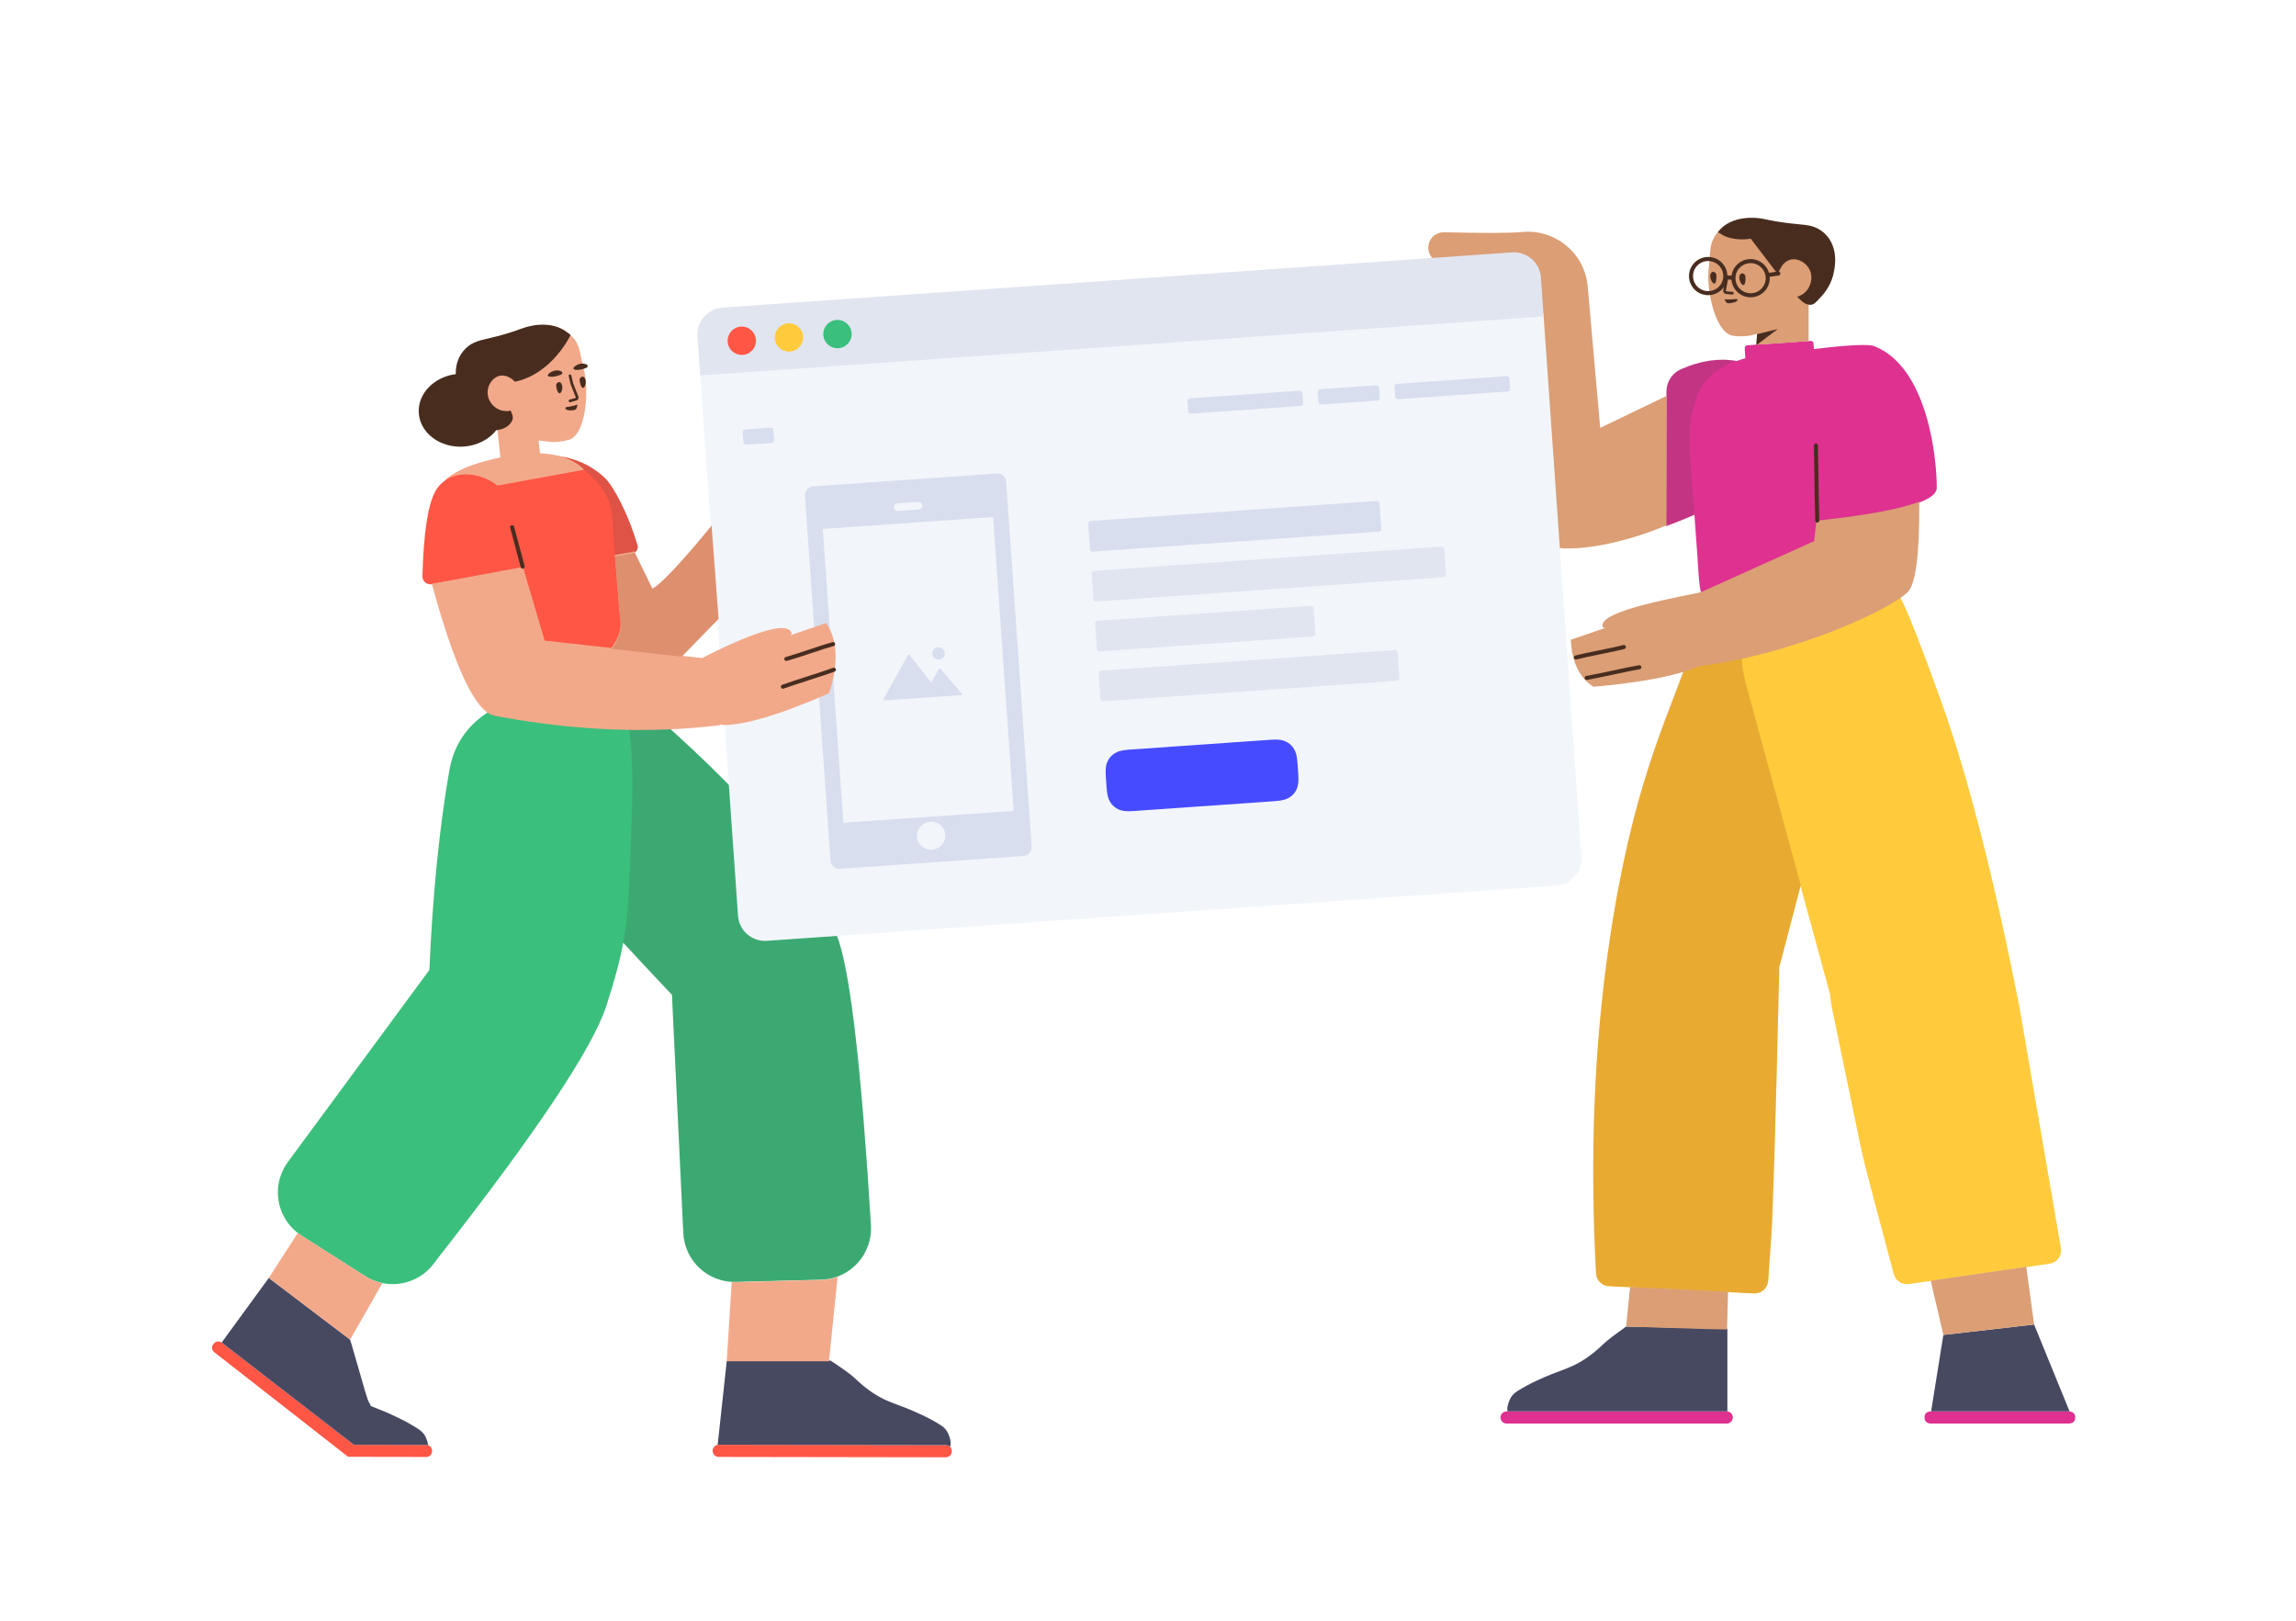 <svg width="340" height="240" viewBox="0 0 340 240" fill="none" xmlns="http://www.w3.org/2000/svg">
<path d="M306.398 210.8H285.898C285.418 210.8 284.998 210.454 284.998 210.038V209.762C284.998 209.346 285.398 209 285.898 209H306.398C306.878 209 307.298 209.346 307.298 209.762V210.038C307.298 210.454 306.898 210.8 306.398 210.8ZM255.698 209C256.195 209 256.598 209.403 256.598 209.9C256.598 210.397 256.195 210.8 255.698 210.8H223.098C222.601 210.8 222.198 210.397 222.198 209.9C222.198 209.403 222.601 209 223.098 209H255.698Z" fill="#DE3190"/>
<path d="M255.797 209.005C255.765 209.002 255.733 209 255.7 209H223.239C223.218 208.89 223.207 208.752 223.21 208.574C223.232 208.434 223.235 208.274 223.278 208.115C223.535 207.159 223.846 206.525 224.756 205.96C225.666 205.396 226.595 204.892 227.563 204.449C231.133 202.771 232.352 202.792 234.7 201.253C235.671 200.61 236.564 199.865 237.398 199.06C237.954 198.523 239.09 197.65 240.804 196.442L255.797 196.788V209.005ZM306.473 209.003C306.449 209.001 306.425 209 306.4 209H285.968L287.779 197.677L301.22 196.139L306.473 209.003Z" fill="#474961"/>
<path d="M261.902 86.123C262.587 85.351 263.351 84.638 264.192 83.997C266.637 83.078 271.301 82.107 274.629 83.167C278.522 84.407 280.924 87.798 280.924 87.798C280.924 87.798 281.495 87.203 287.448 103.831C291.417 114.916 295.268 129.938 299.002 148.895C299.359 151.018 301.422 162.991 305.19 184.814C305.193 184.832 305.196 184.85 305.199 184.868C305.357 185.961 304.599 186.976 303.506 187.134L282.66 190.152C281.656 190.297 280.703 189.669 280.441 188.689C277.841 178.967 276.435 173.652 276.224 172.745C275.768 170.935 275.32 168.885 274.857 166.536L271.209 148.902C271.173 148.731 271.104 148.176 271.001 147.238C269.3 140.997 267.845 135.661 266.636 131.229C265.665 134.959 264.613 138.958 263.482 143.226C262.933 167.161 262.523 180.772 262.251 184.059C262.209 184.568 262.076 186.439 261.851 189.674C261.776 190.761 260.846 191.587 259.758 191.534L238.268 190.481C237.245 190.431 236.425 189.616 236.369 188.594C235.418 171.347 236.047 155.124 238.256 139.924C241.683 116.333 246.862 106.693 249.952 97.618C249.986 97.51 252.437 93.629 257.304 85.975C258.996 85.985 260.529 86.034 261.902 86.123Z" fill="#FFCB3D"/>
<path opacity="0.2" d="M258.918 91.256C257.784 94.335 257.591 97.754 258.491 101.061C259.751 105.693 261.012 110.325 262.273 114.957C262.273 114.957 263.736 120.323 266.663 131.056C265.685 134.835 264.624 138.892 263.482 143.226C262.919 167.086 262.501 180.659 262.23 183.947C262.045 186.184 261.907 188.084 261.815 189.648C261.75 190.745 260.814 191.584 259.717 191.528L238.207 190.441C237.184 190.39 236.365 189.573 236.311 188.55C235.399 171.332 236.047 155.123 238.255 139.924C241.683 116.333 246.801 106.65 249.89 97.575C249.918 97.488 254.333 94.144 258.918 91.256Z" fill="#8C2A00"/>
<path d="M257.169 53.46C257.601 53.301 258.03 53.166 258.447 53.052L258.365 51.552C258.353 51.334 258.518 51.146 258.736 51.131L268.119 50.478C268.339 50.462 268.53 50.629 268.546 50.849L268.606 51.696C273.724 51.071 276.712 50.928 277.569 51.267C285.523 54.419 286.839 68.101 286.797 72.263C286.785 73.379 285.002 74.381 281.446 75.268C281.833 79.052 282.062 81.189 282.193 82.299C282.193 82.299 282.191 82.496 282.236 82.787C282.348 83.641 255.325 92.006 255.325 92.006C255.305 91.988 255.286 91.99 255.286 91.99C255.286 91.99 254.902 91.925 254.428 91.691C254.192 91.594 253.953 91.458 253.709 91.263C251.902 89.849 251.611 86.319 251.573 85.457C251.549 85.185 251.53 84.97 251.53 84.97C251.456 83.686 251.274 81.085 250.915 76.233C249.634 76.786 248.237 77.347 246.724 77.918L246.78 57.959C246.784 56.532 247.631 55.242 248.939 54.67C251.85 53.398 254.593 52.995 257.169 53.46Z" fill="#DE3190"/>
<path d="M255.745 196.877L252.184 196.795L240.805 196.442L241.388 190.582L255.895 191.287L255.745 196.877ZM285.907 189.64L300.056 187.596L301.22 196.139L287.779 197.677L285.907 189.64ZM267.827 43.129V50.522L260.081 51.051L260.189 49.439C259.083 49.721 259.146 49.688 259.04 49.711C257.753 49.896 256.683 49.745 256.489 49.684C255.779 49.55 255.086 48.88 254.516 47.803C253.743 46.366 253.15 44.189 252.977 41.638C252.935 41.275 252.953 40.917 252.971 40.56L253.266 37.02C253.329 36.229 253.592 35.458 254.065 34.789C254.258 34.49 254.444 34.25 254.666 34.054C257.059 31.59 260.796 32.379 261.462 32.548C261.539 32.576 261.619 32.584 261.696 32.612C262.411 32.886 263.101 33.018 263.795 33.111C264.113 33.144 264.343 33.447 264.309 33.763L263.754 38.812C263.946 38.712 266.962 37.51 267.803 38.117C268.496 38.624 268.791 41.794 267.827 43.129ZM251.691 87.779L251.895 87.599C251.988 87.599 252.041 87.604 252.058 87.613L268.641 80.129L268.982 77.113C276.323 76.318 281.401 75.381 284.214 74.3C284.263 82.057 283.691 86.52 282.498 87.688C279.793 90.335 265.704 96.876 251.601 98.642C248.448 100.04 243.234 101.057 235.958 101.695C233.882 100.367 232.767 98.048 232.613 94.738L237.665 93C237.461 92.93 237.356 92.878 237.356 92.878C236.262 90.38 250.113 88.17 251.88 87.694L251.691 87.779ZM247.552 77.437C240.743 80.572 229.779 82.956 226.848 79.541C223.011 75.069 222.506 62.894 225.333 43.014C219.162 41.648 214.888 40.162 212.51 38.557C211.866 38.123 211.488 37.393 211.507 36.618C211.536 35.361 212.583 34.365 213.845 34.395C219.888 34.536 223.717 34.524 225.333 34.36C225.373 34.356 225.414 34.352 225.454 34.348C230.355 33.918 234.679 37.528 235.111 42.411L236.964 63.357L246.776 58.638L246.765 77.737C247.031 77.637 247.294 77.537 247.552 77.437Z" fill="#DB9E75"/>
<path opacity="0.177" d="M257.017 53.422C255.221 54.104 253.389 55.211 252.165 57.01C251.814 57.531 251.372 58.316 251.072 59.423C251.03 59.584 250.986 59.725 250.943 59.886C250.841 60.229 250.621 60.955 250.444 61.737C250.256 62.617 250.175 64.274 250.207 66.57L250.212 66.629L250.258 67.587C250.52 71.058 250.733 73.903 250.905 76.228C249.632 76.778 248.244 77.336 246.74 77.904L246.782 57.951C246.785 56.528 247.627 55.239 248.929 54.665C251.785 53.406 254.481 52.991 257.017 53.422V53.422Z" fill="#444444"/>
<path d="M260.192 49.486L263.26 48.72L260.081 51.119L260.192 49.486Z" fill="#482D1F"/>
<path d="M266.131 43.953L266.15 43.951C266.421 43.86 267.215 43.582 267.744 42.757C268.274 41.931 268.457 40.769 267.897 39.789C267.354 38.832 266.213 38.212 265.225 38.429C264.669 38.551 264.267 38.929 264.223 38.965C263.615 39.582 263.421 40.282 263.421 40.282L263.32 40.763C263.21 40.6 263.109 40.438 263.019 40.28C261.763 38.647 260.51 36.994 259.256 35.342C258.438 35.476 257.142 35.561 255.703 35.09C255.199 34.917 254.771 34.592 254.392 34.372C254.506 34.244 254.618 34.135 254.712 34.005C256.467 32.046 259.699 32.104 261.154 32.417C261.331 32.455 261.959 32.601 262.868 32.756C263.361 32.848 263.759 32.889 263.995 32.934C266.946 33.363 268.157 33.13 269.566 34.078C269.829 34.245 270.428 34.669 270.912 35.42C272.276 37.545 271.631 40.04 271.452 40.782C270.856 43.002 269.458 44.122 268.999 44.655C268.08 45.74 266.887 44.655 266.887 44.655C266.887 44.655 266.581 44.385 266.131 43.953Z" fill="#482D1F"/>
<path d="M240.399 95.523C240.56 95.483 240.722 95.581 240.762 95.742C240.802 95.903 240.704 96.065 240.543 96.105C239.533 96.355 238.742 96.524 236.977 96.881C235.22 97.236 234.435 97.404 233.436 97.651C233.275 97.691 233.113 97.592 233.073 97.431C233.033 97.271 233.131 97.108 233.292 97.068C234.302 96.819 235.093 96.65 236.858 96.293C238.615 95.937 239.4 95.769 240.399 95.523ZM242.706 98.506C242.869 98.476 243.025 98.584 243.055 98.747C243.085 98.91 242.977 99.066 242.814 99.096C241.698 99.3 240.836 99.477 238.921 99.887C236.999 100.299 236.134 100.477 235.01 100.682C234.847 100.712 234.691 100.604 234.661 100.441C234.631 100.278 234.739 100.122 234.902 100.092C236.018 99.888 236.88 99.711 238.795 99.301C240.716 98.889 241.582 98.711 242.706 98.506Z" fill="#482D1F"/>
<path d="M254.169 40.722C254.169 41.066 254.187 41.656 254 41.906C253.711 42.28 253.115 41.286 253.296 40.61C253.403 40.345 253.542 40.248 253.703 40.257C253.947 40.259 254.152 40.477 254.169 40.722ZM258.47 40.949C258.489 41.296 258.507 41.885 258.301 42.132C258.011 42.506 257.416 41.512 257.596 40.836C257.704 40.572 257.843 40.475 258.004 40.483C258.247 40.485 258.452 40.703 258.47 40.949Z" fill="#482D1F"/>
<path d="M255.935 41.123L255.568 43.081C255.567 43.087 255.591 43.122 255.6 43.124C255.708 43.143 255.82 43.155 255.994 43.169C256.028 43.171 256.064 43.174 256.115 43.178C256.179 43.182 256.215 43.185 256.249 43.187C256.364 43.196 256.46 43.203 256.562 43.212C256.672 43.222 256.754 43.319 256.744 43.429C256.734 43.539 256.637 43.621 256.527 43.611C256.427 43.602 256.333 43.595 256.219 43.586C256.186 43.584 256.151 43.581 256.086 43.577C256.034 43.573 255.998 43.57 255.963 43.567C255.777 43.553 255.654 43.539 255.531 43.518C255.304 43.478 255.134 43.236 255.174 43.009L255.542 41.05C255.562 40.941 255.666 40.87 255.775 40.89C255.884 40.91 255.955 41.015 255.935 41.123Z" fill="#482D1F"/>
<path d="M262.066 40.989C262.082 41.217 262.071 41.45 262.029 41.686C261.757 43.224 260.284 44.251 258.74 43.98C257.441 43.752 256.504 42.678 256.401 41.428L255.747 41.381C255.47 42.914 254 43.937 252.459 43.666C250.914 43.395 249.882 41.928 250.155 40.389C250.428 38.85 251.901 37.823 253.445 38.094C254.79 38.331 255.747 39.474 255.791 40.782L256.416 40.827C256.422 40.786 256.428 40.744 256.436 40.703C256.708 39.164 258.181 38.137 259.725 38.408C260.824 38.601 261.663 39.4 261.958 40.398L263.299 40.207C263.463 40.183 263.615 40.297 263.639 40.461C263.662 40.625 263.548 40.777 263.384 40.801L262.066 40.989ZM255.19 40.98C255.241 39.878 254.463 38.882 253.341 38.685C252.122 38.471 250.96 39.281 250.746 40.493C250.531 41.705 251.344 42.861 252.563 43.075C253.781 43.289 254.943 42.479 255.158 41.267C255.168 41.211 255.175 41.155 255.181 41.099C255.179 41.08 255.178 41.06 255.179 41.04C255.181 41.019 255.184 40.999 255.19 40.98ZM261.438 41.581C261.653 40.369 260.84 39.213 259.622 38.999C258.403 38.785 257.241 39.595 257.026 40.807C256.812 42.019 257.625 43.175 258.843 43.389C260.062 43.603 261.224 42.793 261.438 41.581Z" fill="#482D1F"/>
<path d="M256.706 44.795C256.854 44.76 257.217 44.662 257.271 44.469C257.278 44.43 257.309 44.375 257.273 44.348C257.191 44.233 256.938 44.289 256.566 44.325C255.908 44.371 255.389 44.321 255.389 44.321C255.389 44.321 255.53 44.669 255.634 44.768C255.833 45.026 256.492 44.858 256.706 44.795Z" fill="#482D1F"/>
<path d="M269.407 77.087C269.365 75.325 269.332 73.785 269.309 72.465C269.285 71.144 269.253 68.976 269.21 65.96C269.208 65.794 269.072 65.662 268.906 65.664C268.741 65.666 268.608 65.802 268.61 65.968C268.653 68.985 268.685 71.154 268.709 72.475C268.732 73.797 268.765 75.338 268.807 77.101C268.811 77.266 268.949 77.397 269.114 77.394C269.28 77.39 269.411 77.252 269.407 77.087Z" fill="#482D1F"/>
<path d="M140.943 214.84L140.945 214.96C140.932 215.421 140.538 215.788 140.052 215.796L106.419 215.743C105.933 215.732 105.547 215.358 105.539 214.898L105.537 214.778C105.55 214.318 105.944 213.951 106.429 213.943L140.042 213.996C140.548 213.987 140.935 214.36 140.943 214.84ZM51.449 215.596L51.4 215.607L31.724 200.229C31.364 199.949 31.284 199.409 31.584 199.069L31.644 198.969C31.824 198.749 32.104 198.629 32.384 198.649C32.544 198.649 32.684 198.709 32.824 198.809L52.408 213.948L63.126 213.972C63.586 213.964 63.952 214.337 63.98 214.797L63.982 214.917C63.97 215.377 63.597 215.744 63.137 215.752L51.414 215.716C51.426 215.676 51.438 215.636 51.449 215.596Z" fill="#FF5645"/>
<path d="M140.682 214.238C140.521 214.084 140.297 213.991 140.042 213.996L106.429 213.943C106.376 213.943 106.324 213.949 106.273 213.958L107.622 201.517L122.983 201.473C124.831 202.681 126.034 203.554 126.59 204.091C127.424 204.897 128.317 205.641 129.288 206.284C131.636 207.823 132.855 207.802 136.425 209.48C137.393 209.923 138.322 210.427 139.232 210.991C140.142 211.556 140.453 212.19 140.71 213.146C140.753 213.305 140.755 213.465 140.778 213.605C140.783 213.92 140.745 214.109 140.682 214.238ZM32.823 198.808L39.807 189.236L51.847 198.376L52.207 199.576C53.607 204.483 54.367 207.07 54.487 207.336C54.631 207.648 54.781 207.937 54.938 208.218C56.026 208.66 57.261 209.093 59.147 210.036C60.107 210.496 61.027 211.016 61.927 211.596C62.827 212.176 63.127 212.816 63.367 213.776C63.387 213.857 63.397 213.938 63.405 214.016C63.317 213.985 63.224 213.97 63.126 213.972L52.408 213.948L32.824 198.809C32.824 198.808 32.823 198.808 32.823 198.808Z" fill="#474961"/>
<path d="M91.754 102.142C91.813 102.15 91.873 102.16 91.933 102.171C92.512 102.281 93.052 102.539 93.501 102.92C110.813 117.61 121.051 129.76 124.217 139.371C126.012 144.821 127.597 158.844 128.971 181.441C129.226 185.63 126.036 189.233 121.847 189.488C121.759 189.493 121.67 189.497 121.582 189.499L108.976 189.826C104.845 189.932 101.385 186.718 101.188 182.59L99.508 147.315C96.745 144.394 94.337 141.821 92.285 139.595C91.793 142.28 91.033 145.114 89.805 148.906C87.759 155.224 79.422 167.712 64.796 186.37L64.234 187.119C61.851 190.293 57.428 191.099 54.078 188.971L44.672 182.991C41.13 180.74 40.083 176.043 42.335 172.501C42.429 172.353 42.527 172.209 42.631 172.069L63.579 143.644C64.078 132.375 65.067 122.516 66.545 114.067C68.761 101.394 85.354 101.668 91.634 101.877C91.675 101.963 91.715 102.052 91.754 102.142Z" fill="#3ABF7C"/>
<path opacity="0.177" d="M91.741 102.14C91.805 102.148 91.869 102.158 91.933 102.17C92.512 102.28 93.053 102.538 93.502 102.919C110.813 117.609 121.051 129.759 124.217 139.37C126.012 144.82 127.597 158.843 128.972 181.44C129.226 185.629 126.037 189.232 121.847 189.487C121.759 189.492 121.67 189.496 121.582 189.498L108.976 189.824C104.845 189.931 101.385 186.717 101.189 182.589L99.508 147.314C96.747 144.394 94.34 141.823 92.289 139.599C93.196 134.641 93.192 130.186 93.544 121.138C93.898 112.038 93.297 105.705 91.741 102.14Z" fill="#444444"/>
<path d="M103.665 55.202L228.56 46.469L234.182 126.872C234.336 129.076 232.675 130.988 230.471 131.142L113.556 139.317C111.353 139.471 109.441 137.81 109.287 135.606L103.665 55.202Z" fill="#F2F6FB"/>
<path d="M110.357 63.586L114.1 63.324C114.321 63.309 114.512 63.475 114.527 63.696L114.63 65.171C114.646 65.391 114.48 65.582 114.259 65.598L110.516 65.859C110.295 65.875 110.104 65.709 110.089 65.488L109.986 64.013C109.97 63.793 110.136 63.602 110.357 63.586ZM206.866 56.838L223.1 55.703C223.32 55.687 223.511 55.853 223.526 56.074L223.63 57.549C223.645 57.769 223.479 57.96 223.259 57.976L207.025 59.111C206.805 59.126 206.614 58.96 206.598 58.74L206.495 57.264C206.48 57.044 206.646 56.853 206.866 56.838ZM176.21 58.981L192.444 57.846C192.664 57.831 192.855 57.997 192.87 58.217L192.974 59.693C192.989 59.913 192.823 60.104 192.602 60.119L176.369 61.255C176.149 61.27 175.958 61.104 175.942 60.883L175.839 59.408C175.824 59.188 175.99 58.997 176.21 58.981ZM195.512 57.632L203.798 57.052C204.018 57.037 204.209 57.203 204.225 57.423L204.328 58.898C204.343 59.119 204.177 59.31 203.957 59.325L195.671 59.905C195.451 59.92 195.26 59.754 195.244 59.534L195.141 58.059C195.126 57.838 195.292 57.647 195.512 57.632Z" fill="#D8DEED"/>
<path d="M147.591 70.12L120.426 72.019C119.699 72.07 119.15 72.701 119.201 73.428L122.977 127.433C123.028 128.16 123.659 128.708 124.386 128.657L151.551 126.758C152.278 126.707 152.827 126.076 152.776 125.349L149 71.345C148.949 70.617 148.318 70.069 147.591 70.12Z" fill="#D8DEED"/>
<path d="M138.029 125.819C139.189 125.738 140.065 124.748 139.986 123.609C139.906 122.469 138.901 121.612 137.74 121.693C136.58 121.774 135.704 122.763 135.783 123.903C135.863 125.042 136.868 125.9 138.029 125.819Z" fill="#F2F6FB"/>
<path d="M135.974 74.325L132.897 74.54C132.586 74.561 132.352 74.831 132.374 75.142C132.395 75.452 132.665 75.687 132.975 75.665L136.053 75.45C136.363 75.428 136.598 75.159 136.576 74.848C136.554 74.537 136.285 74.303 135.974 74.325Z" fill="#F2F6FB"/>
<path d="M147.061 76.565L121.847 78.328L124.89 121.837L150.104 120.074L147.061 76.565Z" fill="#F2F6FB"/>
<path d="M136.852 103.306L130.96 103.718C130.815 103.729 130.755 103.634 130.825 103.507L134.422 97.055C134.493 96.928 134.624 96.917 134.715 97.031L137.915 101.062L139.005 99.093C139.076 98.966 139.209 98.951 139.305 99.063L142.435 102.702C142.53 102.813 142.491 102.912 142.345 102.923L139.798 103.125L136.852 103.306ZM139.036 97.66C138.518 97.697 138.07 97.322 138.035 96.823C138 96.325 138.392 95.891 138.91 95.855C139.428 95.819 139.877 96.193 139.911 96.692C139.946 97.191 139.554 97.624 139.036 97.66Z" fill="#D8DEED"/>
<path d="M162.024 84.53L213.454 80.934C213.675 80.918 213.866 81.085 213.881 81.305L214.143 85.053C214.159 85.274 213.993 85.465 213.772 85.48L162.341 89.077C162.121 89.092 161.93 88.926 161.915 88.706L161.652 84.957C161.637 84.737 161.803 84.546 162.024 84.53ZM162.54 91.918L194.101 89.711C194.322 89.696 194.513 89.862 194.528 90.082L194.79 93.831C194.806 94.051 194.64 94.242 194.419 94.258L162.858 96.465C162.638 96.48 162.447 96.314 162.431 96.094L162.169 92.345C162.154 92.125 162.32 91.933 162.54 91.918ZM163.057 99.306L206.54 96.266C206.76 96.25 206.951 96.416 206.967 96.637L207.229 100.385C207.244 100.605 207.078 100.797 206.858 100.812L163.375 103.853C163.154 103.868 162.963 103.702 162.948 103.481L162.686 99.733C162.67 99.513 162.836 99.322 163.057 99.306Z" fill="#E1E5F0"/>
<path d="M203.854 74.181L161.507 77.142C161.286 77.157 161.12 77.349 161.136 77.569L161.398 81.317C161.413 81.538 161.604 81.704 161.825 81.689L204.172 78.727C204.393 78.712 204.559 78.521 204.543 78.3L204.281 74.552C204.266 74.332 204.075 74.165 203.854 74.181Z" fill="#D8DEED"/>
<path d="M167.269 111.004L188.101 109.548C189.363 109.459 189.869 109.564 190.374 109.79C190.88 110.017 191.29 110.373 191.585 110.843C191.88 111.312 192.053 111.798 192.142 113.06L192.249 114.6C192.338 115.862 192.233 116.368 192.007 116.874C191.78 117.38 191.424 117.789 190.954 118.084C190.485 118.379 189.999 118.552 188.736 118.641L167.905 120.097C166.642 120.186 166.137 120.081 165.631 119.855C165.125 119.628 164.716 119.272 164.421 118.803C164.126 118.333 163.952 117.847 163.864 116.585L163.756 115.045C163.668 113.783 163.772 113.278 163.999 112.772C164.226 112.266 164.582 111.856 165.051 111.561C165.521 111.266 166.007 111.093 167.269 111.004Z" fill="#474BFF"/>
<path d="M103.288 49.816C103.134 47.612 104.795 45.7 107.001 45.546L223.912 37.371C226.117 37.217 228.029 38.879 228.183 41.082L228.588 46.868L103.693 55.601L103.288 49.816Z" fill="#E1E5F0"/>
<path d="M109.995 52.554C111.152 52.473 112.025 51.47 111.944 50.313C111.863 49.156 110.859 48.284 109.702 48.364C108.545 48.445 107.673 49.449 107.754 50.606C107.835 51.763 108.838 52.635 109.995 52.554Z" fill="#FF5645"/>
<path d="M116.978 52.066C118.135 51.985 119.008 50.982 118.927 49.825C118.846 48.668 117.842 47.795 116.685 47.876C115.528 47.957 114.656 48.961 114.737 50.118C114.818 51.275 115.821 52.147 116.978 52.066Z" fill="#FFCB3D"/>
<path d="M124.161 51.564C125.318 51.483 126.19 50.479 126.109 49.322C126.028 48.165 125.025 47.293 123.868 47.374C122.711 47.455 121.838 48.458 121.919 49.615C122 50.772 123.004 51.645 124.161 51.564Z" fill="#3ABF7C"/>
<path d="M66.183 86.103L63.971 86.512C63.888 86.528 63.804 86.534 63.72 86.532C63.057 86.514 62.535 85.962 62.553 85.299C62.73 78.854 63.38 74.648 64.502 72.683C64.831 72.108 65.254 71.644 65.744 71.285C67.746 69.385 71.152 68.314 75.214 67.623L76.337 67.425C78.073 67.131 79.746 67.153 81.299 67.432C83.237 67.506 85.622 67.956 87.792 69.386C88.136 69.61 88.87 70.089 89.68 70.881C89.68 70.881 91.269 72.408 93.343 77.607C93.584 78.223 93.933 79.247 94.392 80.678C94.56 81.204 94.27 81.767 93.744 81.936C93.708 81.947 93.672 81.957 93.635 81.964L91.12 82.465L91.782 90.636C91.801 90.856 91.816 91.056 91.854 91.273C92.015 92.301 92.02 93.6 91.358 94.793C90.407 96.544 88.898 99.044 81.006 100.355C73.665 101.568 71.53 99.71 70.085 98.422C69.05 97.508 68.616 96.081 68.422 95.1C68.384 94.883 68.33 94.69 68.272 94.477L66.183 86.103Z" fill="#FF5645"/>
<path opacity="0.177" d="M81.264 67.429C85.159 68.12 88.304 70.427 89.82 73.417C90.316 74.386 90.57 75.478 90.639 76.563L91.118 82.465L93.625 81.977C93.662 81.97 93.698 81.961 93.735 81.949C94.261 81.783 94.553 81.221 94.387 80.695C93.932 79.253 93.584 78.224 93.343 77.607C91.269 72.408 89.68 70.881 89.68 70.881C88.87 70.089 88.136 69.61 87.792 69.386C85.588 67.933 83.207 67.492 81.264 67.429V67.429Z" fill="#444444"/>
<path d="M108.352 189.839C108.575 189.853 108.801 189.857 109.028 189.851L121.634 189.525C121.722 189.523 121.811 189.519 121.899 189.514C122.646 189.469 123.361 189.317 124.031 189.074L122.76 201.576H107.622L108.352 189.839ZM56.62 190.017L51.847 198.376L39.807 189.236L44.103 182.578C44.3 182.733 44.508 182.88 44.724 183.017L54.13 188.996C54.915 189.495 55.758 189.833 56.62 190.017ZM101.079 97.123L103.986 97.445C105.224 96.793 116.504 90.941 117.239 93.779C117.239 93.779 117.19 93.882 117.076 94.06L122.328 92.262C125.224 96.316 122.772 102.653 122.733 102.675C116.032 105.615 111 107.177 107.64 107.362C107.252 107.383 106.905 107.358 106.599 107.287C106.594 107.324 106.589 107.361 106.583 107.398C95.981 108.67 84.865 108.2 73.237 105.986C70.439 105.453 67.344 98.942 63.951 86.451C63.984 86.447 64.017 86.443 64.049 86.437L77.102 84.024C77.219 84.002 77.329 83.965 77.429 83.913L80.645 94.855L90.529 95.952C90.853 95.516 91.088 95.095 91.297 94.711C91.96 93.518 91.954 92.219 91.793 91.191C91.755 90.975 91.74 90.774 91.721 90.554L91.043 82.185L93.564 81.74C93.617 81.731 93.67 81.717 93.721 81.699C93.79 81.675 93.854 81.644 93.914 81.608L96.611 87.18C98.85 85.941 105.371 77.839 105.371 77.839C105.371 77.839 105.718 82.438 106.411 91.637L101.079 97.123ZM79.749 65.228L79.978 67.129C84.037 67.295 85.882 68.873 86.503 69.561C86.503 69.561 82.221 70.343 73.657 71.907C71.347 70.055 67.91 69.635 65.774 71.246C66.96 70.097 69.008 69.109 71.918 68.28C72.68 68.064 73.404 67.882 74.094 67.731L73.349 60.639C73.305 60.614 73.262 60.588 73.219 60.561C72.439 60.045 71.85 59.084 71.962 57.957C72.056 56.917 72.835 55.487 73.783 55.315C74.315 55.214 75.8 55.666 75.695 55.197C75.625 54.884 75.215 53.227 74.466 50.225C74.403 49.911 74.587 49.593 74.896 49.51C75.596 49.343 76.289 49.302 76.977 48.932C77.054 48.911 77.126 48.871 77.203 48.85C77.84 48.597 81.381 47.13 84.085 49.263C84.316 49.429 84.543 49.658 84.775 49.907C85.323 50.484 85.685 51.216 85.853 51.999L86.625 55.498C86.68 55.856 86.754 56.209 86.769 56.578C87.063 61.075 85.962 64.538 84.37 65.089C84.182 65.16 83.144 65.459 81.839 65.456C81.713 65.449 81.825 65.481 80.026 65.259C79.931 65.249 79.839 65.238 79.749 65.228Z" fill="#F2A98A"/>
<path opacity="0.2" d="M100.927 97.231L106.411 91.665C105.718 82.448 105.371 77.839 105.371 77.839C105.371 77.839 98.85 85.941 96.611 87.18L93.967 81.789C93.895 81.838 93.816 81.879 93.73 81.909C93.679 81.927 93.626 81.94 93.573 81.95L91.051 82.394L91.73 90.764C91.749 90.984 91.764 91.184 91.802 91.401C91.963 92.429 91.968 93.727 91.306 94.921C91.109 95.282 90.889 95.676 90.594 96.085L100.927 97.231Z" fill="#8C2A00"/>
<path d="M116.355 97.289C117.344 97.005 118.109 96.759 119.81 96.19C121.519 95.618 122.289 95.371 123.289 95.083C123.448 95.037 123.615 95.129 123.66 95.289C123.706 95.448 123.614 95.614 123.455 95.66C122.465 95.944 121.701 96.19 120 96.759C118.291 97.33 117.521 97.578 116.521 97.866C116.361 97.912 116.195 97.819 116.15 97.66C116.104 97.501 116.196 97.335 116.355 97.289ZM115.832 101.407C116.909 101.024 117.748 100.746 119.62 100.144C121.486 99.544 122.321 99.268 123.39 98.888C123.547 98.832 123.718 98.914 123.774 99.07C123.829 99.226 123.748 99.398 123.591 99.453C122.515 99.836 121.675 100.113 119.804 100.716C117.938 101.316 117.102 101.592 116.033 101.972C115.877 102.028 115.705 101.946 115.65 101.79C115.594 101.634 115.676 101.462 115.832 101.407Z" fill="#482D1F"/>
<path d="M67.486 55.4C67.47 54.628 67.595 53.785 67.992 52.954C68.371 52.128 68.92 51.629 69.154 51.421C70.445 50.288 71.689 50.369 74.61 49.525C75.223 49.34 76.125 49.077 77.176 48.671C77.259 48.67 77.331 48.63 77.408 48.609C78.044 48.356 81.533 47.235 84.095 49.302C84.106 49.34 84.492 49.547 84.489 49.611C84.489 49.611 81.823 55.356 76.253 56.527C76.104 56.367 75.709 55.986 75.117 55.745C75.049 55.722 74.565 55.541 74.033 55.642C73.085 55.813 72.316 56.806 72.222 57.846C72.1 58.935 72.683 59.876 73.444 60.397C74.204 60.917 75.024 60.884 75.29 60.875L75.603 60.785C75.874 61.302 76.062 61.86 75.844 62.285C75.422 63.107 74.637 63.581 73.489 63.708C72.427 65.052 70.691 65.99 68.677 66.13C65.206 66.373 62.223 64.158 62.015 61.183C61.816 58.334 64.233 55.822 67.486 55.4ZM86.882 54.441C86.531 54.597 85.928 54.821 85.335 54.773C84.413 54.73 85.158 54.033 85.96 53.86C86.352 53.776 86.693 53.891 86.909 53.999C87.08 54.098 87.065 54.35 86.882 54.441ZM83.134 55.445C82.763 55.607 82.161 55.83 81.549 55.787C80.632 55.764 81.371 55.048 82.174 54.874C82.585 54.785 82.926 54.9 83.142 55.008C83.332 55.102 83.317 55.355 83.134 55.445Z" fill="#482D1F"/>
<path d="M85.832 56.317C85.808 56.075 85.955 55.849 86.187 55.787C86.341 55.745 86.497 55.786 86.628 56.041C86.929 56.623 86.568 57.672 86.224 57.392C85.968 57.212 85.881 56.655 85.832 56.317ZM82.362 57.122C82.339 56.88 82.485 56.654 82.717 56.592C82.872 56.551 83.028 56.592 83.158 56.847C83.459 57.429 83.098 58.478 82.754 58.197C82.498 58.017 82.392 57.466 82.362 57.122Z" fill="#482D1F"/>
<path d="M84.374 60.766C84.228 60.763 83.869 60.735 83.754 60.538C83.743 60.5 83.709 60.447 83.717 60.403C83.764 60.267 84.03 60.257 84.388 60.203C85.022 60.095 85.509 59.902 85.509 59.902C85.509 59.902 85.458 60.33 85.387 60.453C85.277 60.813 84.602 60.767 84.374 60.766Z" fill="#482D1F"/>
<path d="M84.867 56.733L85.647 58.724L85.654 58.745C85.711 58.956 85.619 59.191 85.418 59.282C85.38 59.296 85.359 59.303 85.338 59.311C85.137 59.379 84.991 59.42 84.465 59.561C84.358 59.59 84.249 59.526 84.22 59.42C84.191 59.313 84.255 59.203 84.361 59.175C84.878 59.036 85.02 58.996 85.21 58.932C85.23 58.925 85.249 58.918 85.269 58.911C85.264 58.913 85.275 58.886 85.27 58.857L84.489 56.865L84.481 56.837L84.214 55.687C84.189 55.58 84.256 55.472 84.364 55.447C84.471 55.422 84.579 55.489 84.603 55.597L84.867 56.733Z" fill="#482D1F"/>
<path d="M77.691 83.833C77.204 81.962 76.685 80.016 76.133 77.996C76.089 77.836 75.924 77.742 75.764 77.785C75.605 77.829 75.51 77.994 75.554 78.154C76.106 80.171 76.624 82.115 77.11 83.984C77.151 84.145 77.315 84.241 77.476 84.199C77.636 84.157 77.732 83.994 77.691 83.833Z" fill="#482D1F"/>
</svg>
